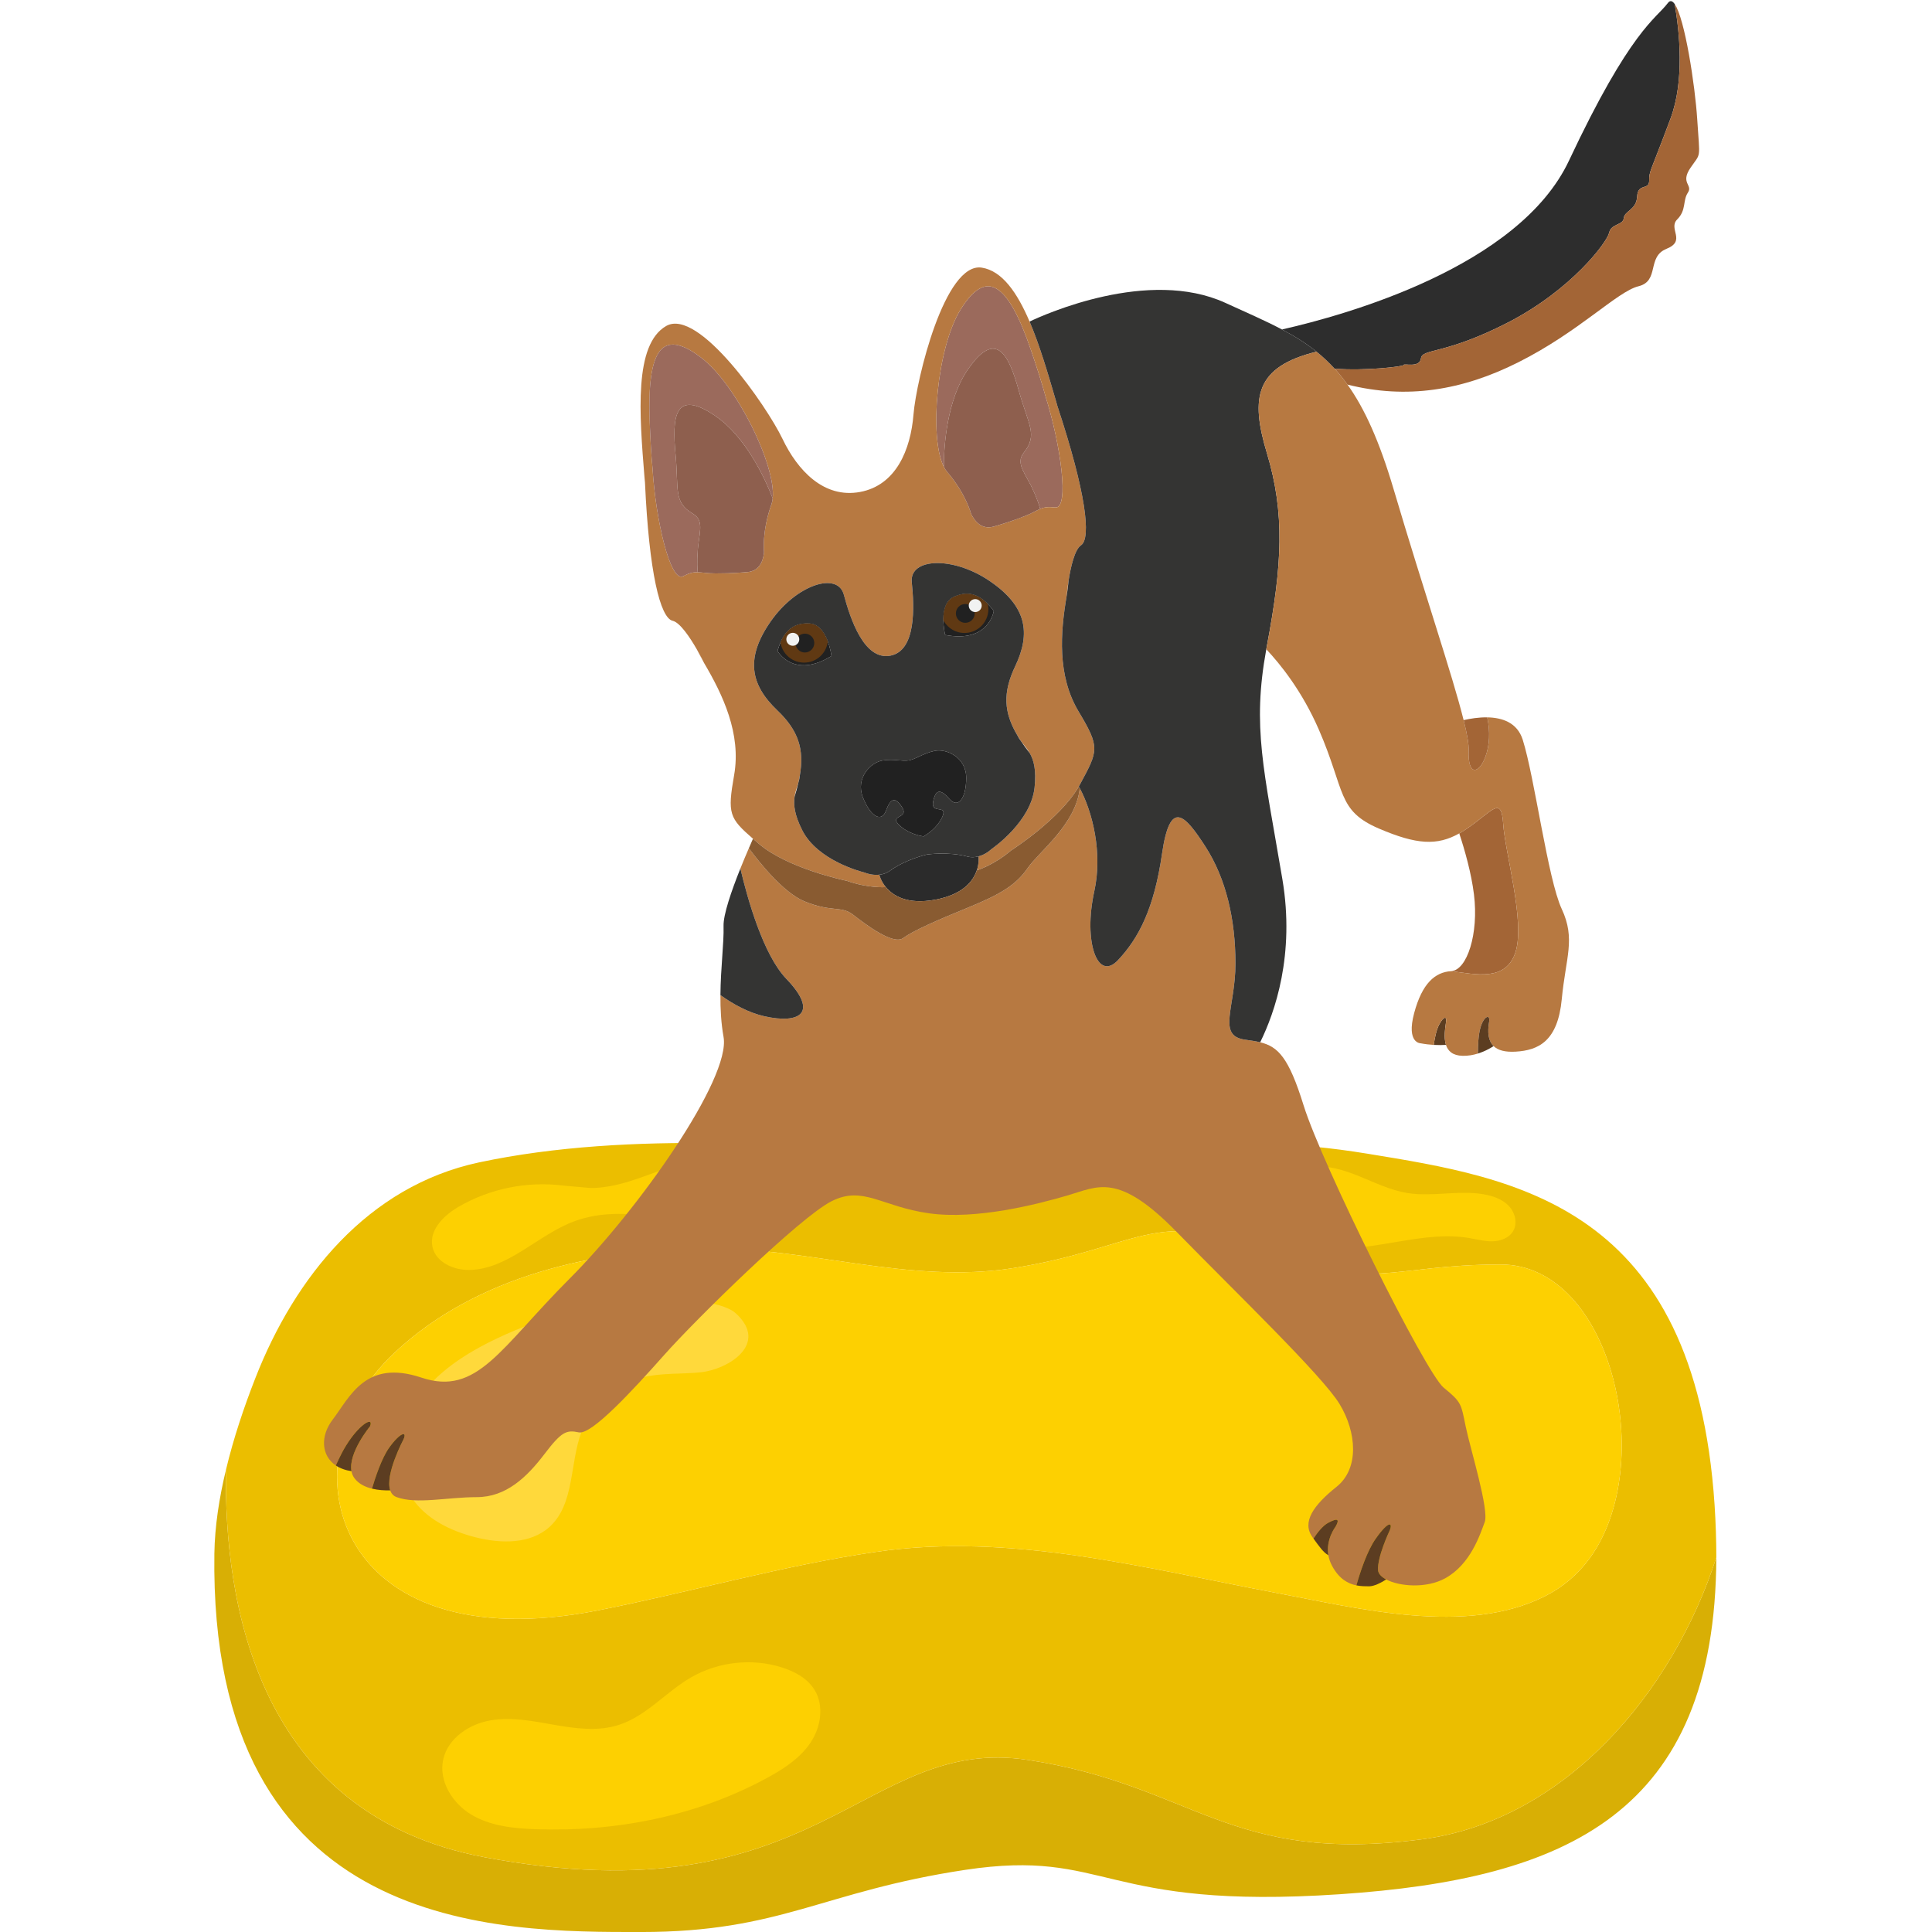 <svg xmlns="http://www.w3.org/2000/svg" xmlns:xlink="http://www.w3.org/1999/xlink" width="500" zoomAndPan="magnify" viewBox="0 0 375 375" height="500" preserveAspectRatio="xMidYMid meet" version="1.0"><defs><clipPath id="3473005105"><path d="M 41.594 285.125 L 333.137 285.125 L 333.137 375 L 41.594 375 Z M 41.594 285.125 " clip-rule="nonzero"/></clipPath><clipPath id="1b4a60c5be"><path d="M 43.766 221.508 L 333.137 221.508 L 333.137 363.418 L 43.766 363.418 Z M 43.766 221.508 " clip-rule="nonzero"/></clipPath></defs><g clip-path="url(#3473005105)"><path fill="#d8af05" d="M 333.137 302.301 C 332.949 352.051 303.938 364.703 260.145 367.664 C 213.5 370.809 215.223 358.746 187.363 362.938 C 159.523 367.137 151.664 375.004 124.41 375.004 C 97.16 375.004 40.562 375.527 41.609 301.566 C 41.691 296.234 42.551 290.715 43.871 285.242 C 43.43 310.82 49.805 352.152 94.016 360.484 C 159 372.738 167.387 336.711 199.52 341.602 C 231.676 346.512 238.488 361.934 276.035 357.004 C 303.789 353.332 324.688 328.527 333.137 302.301 " fill-opacity="1" fill-rule="nonzero"/></g><g clip-path="url(#1b4a60c5be)"><path fill="#ebbe00" d="M 308.566 302.445 C 306.281 305.594 303.285 308.113 299.805 309.855 C 284.543 317.531 263.707 312.184 247.941 309.223 C 222.348 304.418 196.188 297.367 169.965 301.23 C 151.809 303.895 134.012 309.035 116.027 312.582 C 64.668 322.715 54.184 283.562 76.555 262.578 C 92.484 247.617 115.438 242.562 136.672 242.289 C 156.84 242.035 176.504 249.359 196.73 246.129 C 220.84 242.289 223.984 234.254 244.945 242.625 C 265.91 251.02 269.746 245.438 291.293 245.438 C 312.844 245.438 321.816 284.254 308.566 302.445 Z M 332.801 292.121 C 328.945 233.895 294.207 228.648 265.406 223.93 C 236.605 219.207 219.789 223.93 203.023 230.223 C 193.062 233.957 182.727 232.91 172.645 230.246 C 167.488 228.883 162.48 227.055 157.32 225.629 C 151.18 223.93 145.582 221.977 139.105 221.891 C 123.949 221.664 107.809 222.457 92.945 225.629 C 71.418 230.246 57.246 247.828 49.555 267.512 C 47.395 273.027 45.34 279.094 43.871 285.242 C 43.43 310.82 49.805 352.152 94.016 360.484 C 159 372.738 167.387 336.711 199.52 341.602 C 231.676 346.512 238.488 361.934 276.035 357.004 C 303.789 353.332 324.688 328.527 333.137 302.301 C 333.137 299.07 333.031 295.668 332.801 292.121 " fill-opacity="1" fill-rule="nonzero"/></g><path fill="#fdd001" d="M 308.566 302.445 C 306.281 305.594 303.285 308.113 299.805 309.855 C 284.543 317.531 263.707 312.184 247.941 309.223 C 222.348 304.418 196.188 297.367 169.965 301.23 C 151.809 303.895 134.012 309.035 116.027 312.582 C 64.668 322.715 54.184 283.562 76.555 262.578 C 92.484 247.617 115.438 242.562 136.672 242.289 C 156.84 242.035 176.504 249.359 196.73 246.129 C 220.84 242.289 223.984 234.254 244.945 242.625 C 265.91 251.02 269.746 245.438 291.293 245.438 C 312.844 245.438 321.816 284.254 308.566 302.445 " fill-opacity="1" fill-rule="nonzero"/><path fill="#fdd001" d="M 109.355 230.125 C 102.367 229.223 95.09 230.691 89 234.242 C 86.152 235.902 83.266 238.734 83.926 241.965 C 84.543 244.969 88.02 246.551 91.082 246.5 C 98.645 246.371 104.363 239.691 111.453 237.055 C 121.57 233.289 132.789 238.172 143.559 237.445 C 146.91 237.219 150.828 235.883 151.629 232.613 C 152.484 229.141 149.094 225.969 145.668 224.965 C 140.551 223.465 135.059 224.785 130.023 226.523 C 124.988 228.262 119.969 230.59 114.645 230.59 L 109.355 230.125 " fill-opacity="1" fill-rule="nonzero"/><path fill="#fdd001" d="M 258.355 242.234 C 267.34 242.836 276.312 238.809 285.191 240.305 C 286.707 240.562 288.215 240.98 289.75 240.934 C 291.285 240.891 292.918 240.281 293.699 238.961 C 294.559 237.508 294.137 235.543 293.035 234.266 C 291.934 232.988 290.289 232.301 288.641 231.941 C 283.57 230.824 278.238 232.402 273.113 231.555 C 269.898 231.023 266.93 229.566 263.914 228.344 C 260.898 227.113 257.664 226.09 254.438 226.488 C 251.203 226.891 247.996 229.062 247.324 232.25 C 246.742 235.008 248.203 237.922 250.438 239.641 C 252.672 241.359 255.543 242.047 258.355 242.234 " fill-opacity="1" fill-rule="nonzero"/><path fill="#fdd001" d="M 158.105 328.012 C 156.73 325.77 154.254 324.426 151.746 323.637 C 145.941 321.809 139.379 322.539 134.109 325.594 C 129.238 328.418 125.414 333.125 120.043 334.828 C 116.051 336.094 111.73 335.516 107.605 334.793 C 103.484 334.07 99.27 333.207 95.145 333.934 C 91.02 334.66 86.938 337.41 86.031 341.504 C 85.098 345.688 87.812 350.031 91.492 352.223 C 95.172 354.418 99.605 354.895 103.887 355.047 C 119.438 355.613 135.258 352.523 148.926 345.074 C 152.113 343.34 155.262 341.289 157.297 338.281 C 159.328 335.273 160.004 331.105 158.105 328.012 " fill-opacity="1" fill-rule="nonzero"/><path fill="#ffd93b" d="M 142.848 254.945 C 142.574 254.691 142.281 254.477 141.977 254.305 C 138.074 252.113 130.969 252.391 126.625 252.445 C 116.211 252.578 105.895 255.312 96.508 259.766 C 90.512 262.613 84.656 266.312 80.973 271.836 C 77.289 277.363 76.242 285.059 79.871 290.621 C 82.617 294.836 87.496 297.18 92.367 298.406 C 97.238 299.633 102.957 299.742 106.672 296.363 C 111.582 291.898 110.547 284 112.91 277.793 C 114.836 272.75 119.301 268.754 124.52 267.398 C 128.223 266.438 132.121 266.754 135.926 266.367 C 141.406 265.812 149.285 260.859 142.848 254.945 " fill-opacity="1" fill-rule="nonzero"/><path fill="#b77941" d="M 207.418 112.66 C 207.305 113.816 207.18 114.84 207.035 115.684 C 207.035 115.68 207.035 115.66 207.039 115.641 L 207.418 112.66 " fill-opacity="1" fill-rule="nonzero"/><path fill="#9b6a5c" d="M 204.816 98.496 C 203.422 98.336 202.672 98.465 201.906 98.777 C 201.34 96.793 200.598 95.312 200.598 95.312 C 199.219 92.016 196.961 90.051 198.73 87.84 C 201.5 84.383 199.598 82.488 197.758 75.855 C 195.914 69.219 193.488 63.625 187.922 71.629 C 183.809 77.527 183.215 86.371 183.191 90.598 C 180.305 84.91 181.844 67.434 186.477 60.027 C 191.41 52.141 195.586 54.625 200.156 68.078 C 201.301 71.441 202.23 74.344 202.926 76.898 C 202.93 76.914 202.934 76.918 202.938 76.934 C 205.859 86.199 207.645 98.824 204.816 98.496 " fill-opacity="1" fill-rule="nonzero"/><path fill="#b77941" d="M 204.816 98.5 C 203.422 98.336 202.668 98.465 201.906 98.777 C 201.117 99.105 200.312 99.629 198.77 100.234 C 195.738 101.41 193.246 102.098 193.246 102.098 C 191.418 102.746 189.734 102.223 188.496 99.758 C 188.496 99.758 187.516 95.871 183.816 91.555 C 183.586 91.293 183.383 90.973 183.191 90.598 C 180.305 84.914 181.848 67.43 186.48 60.027 C 191.41 52.141 195.582 54.629 200.156 68.078 C 201.305 71.445 202.23 74.344 202.926 76.898 C 202.926 76.914 202.934 76.918 202.938 76.938 C 205.859 86.199 207.645 98.824 204.816 98.5 Z M 149.984 96.734 C 149.941 97.152 149.859 97.527 149.75 97.852 C 147.828 103.203 148.301 107.188 148.301 107.188 C 148.023 109.934 146.641 111.02 144.695 111.07 C 144.695 111.07 142.125 111.316 138.875 111.301 C 137.219 111.289 136.277 111.09 135.422 111.066 C 134.598 111.047 133.848 111.191 132.609 111.844 C 130.082 113.156 127.246 100.727 126.668 91.027 L 126.668 90.992 C 126.402 88.359 126.238 85.312 126.109 81.762 C 125.582 67.562 128.59 63.75 136.012 69.355 C 142.98 74.613 150.656 90.391 149.984 96.734 Z M 209.355 138.102 C 205.156 131.086 205.84 122.73 207.031 115.703 C 207.031 115.703 207.031 115.699 207.035 115.684 C 207.035 115.68 207.035 115.66 207.039 115.641 C 207.062 115.371 207.18 114.152 207.418 112.66 C 207.418 112.648 207.418 112.641 207.422 112.625 C 207.832 110.055 208.59 106.664 209.82 105.844 C 211.863 104.477 210.754 95.504 205.266 78.887 C 205.262 78.883 205.262 78.879 205.258 78.875 C 205.168 78.535 205.078 78.207 204.98 77.883 C 203.43 72.57 201.809 67.02 199.84 62.414 C 197.434 56.781 194.512 52.566 190.562 51.949 C 183.391 50.832 177.871 73.59 177.309 80.441 C 176.758 87.281 173.93 94.199 166.926 95.492 C 159.926 96.785 154.816 91.34 151.859 85.141 C 148.895 78.945 135.621 59.664 129.312 63.27 C 123.012 66.875 124.109 80.391 125.094 92.645 C 125.121 92.98 125.156 93.32 125.191 93.668 C 125.191 93.672 125.195 93.684 125.191 93.688 C 125.988 111.164 128.156 119.941 130.555 120.492 C 131.992 120.824 133.91 123.715 135.211 125.969 C 135.219 125.98 135.219 125.992 135.23 126 C 135.984 127.316 136.531 128.402 136.645 128.652 L 136.664 128.691 C 136.672 128.699 136.672 128.703 136.672 128.703 C 140.293 134.844 143.91 142.41 142.492 150.453 C 141.176 157.945 141.543 158.785 146.152 162.797 C 146.5 163.098 146.875 163.414 147.27 163.758 C 152.844 168.562 163.988 170.891 164.336 170.965 C 164.344 170.965 164.348 170.965 164.348 170.965 C 168.496 172.43 171.789 172.203 171.945 172.191 C 170.934 170.961 170.676 169.777 170.676 169.777 C 169.773 169.879 168.762 169.742 167.77 169.344 C 167.77 169.344 167.758 169.34 167.742 169.34 C 167.215 169.207 158.738 167.055 155.742 161.191 C 154.176 158.125 153.996 156.172 154.23 154.621 C 154.391 153.602 154.73 152.758 154.973 151.891 C 154.984 151.875 154.988 151.855 154.988 151.84 C 155.086 151.41 155.172 150.988 155.238 150.578 C 156.141 145.418 154.965 141.77 150.863 137.867 C 145.652 132.902 144.621 127.746 149.582 120.633 C 154.539 113.512 162.562 110.867 163.789 115.449 C 165.023 120.023 167.691 128.211 172.785 127.27 C 177.879 126.324 177.457 117.727 176.969 113.012 C 176.488 108.293 184.926 107.895 192.094 112.773 C 199.266 117.645 200.141 122.832 197.043 129.332 C 194.609 134.441 194.809 138.273 197.492 142.77 C 197.703 143.129 197.934 143.492 198.176 143.859 C 198.18 143.871 198.195 143.887 198.211 143.898 C 198.746 144.621 199.363 145.289 199.871 146.188 C 200.648 147.551 201.184 149.438 200.812 152.863 C 200.105 159.41 192.953 164.449 192.504 164.762 C 192.492 164.77 192.488 164.777 192.488 164.777 C 191.695 165.508 190.801 165.992 189.922 166.219 C 189.922 166.219 190.105 167.418 189.598 168.93 C 189.75 168.883 192.906 167.918 196.258 165.066 C 196.258 165.066 196.262 165.066 196.266 165.062 C 196.559 164.875 205.73 158.977 209.398 152.652 C 209.48 152.512 209.559 152.367 209.637 152.227 C 213.184 145.648 213.555 145.117 209.355 138.102 " fill-opacity="1" fill-rule="nonzero"/><path fill="#8e5f4e" d="M 200.598 95.312 C 200.598 95.312 201.34 96.793 201.906 98.777 C 201.117 99.105 200.312 99.629 198.77 100.23 C 195.734 101.414 193.246 102.094 193.246 102.094 C 191.414 102.742 189.734 102.223 188.496 99.758 C 188.496 99.758 187.516 95.871 183.816 91.559 C 183.59 91.293 183.383 90.973 183.191 90.598 C 183.215 86.371 183.809 77.527 187.922 71.629 C 193.488 63.625 195.914 69.219 197.758 75.855 C 199.598 82.488 201.5 84.383 198.73 87.84 C 196.961 90.051 199.219 92.016 200.598 95.312 " fill-opacity="1" fill-rule="nonzero"/><path fill="#2b2b2b" d="M 189.598 168.93 C 189.594 168.93 189.594 168.93 189.594 168.93 C 188.91 170.988 186.949 173.629 181.52 174.633 C 176.094 175.637 173.32 173.867 171.953 172.191 C 171.953 172.191 171.953 172.191 171.945 172.191 C 170.934 170.961 170.676 169.777 170.676 169.777 C 171.449 169.699 172.137 169.449 172.672 169.059 C 175.812 166.77 179.902 165.863 179.902 165.863 C 179.902 165.863 184.051 165.25 187.805 166.262 C 188.441 166.438 189.176 166.426 189.922 166.219 C 189.922 166.219 190.105 167.418 189.598 168.93 " fill-opacity="1" fill-rule="nonzero"/><path fill="#b77941" d="M 136.668 128.688 C 136.23 127.953 135.746 127.043 135.23 126 L 136.668 128.688 " fill-opacity="1" fill-rule="nonzero"/><path fill="#9b6a5c" d="M 149.984 96.734 C 148.457 92.797 144.746 84.75 138.805 80.703 C 130.742 75.219 130.477 81.312 131.121 88.168 C 131.77 95.023 130.668 97.473 134.492 99.711 C 136.93 101.141 135.523 103.789 135.41 107.359 C 135.41 107.359 135.242 109.008 135.426 111.066 C 134.598 111.047 133.848 111.191 132.609 111.84 C 130.082 113.16 127.246 100.727 126.668 91.027 C 126.668 91.016 126.668 91.004 126.668 90.992 C 126.402 88.355 126.238 85.316 126.105 81.766 C 125.578 67.562 128.59 63.75 136.012 69.355 C 142.98 74.613 150.656 90.391 149.984 96.734 " fill-opacity="1" fill-rule="nonzero"/><path fill="#343433" d="M 183.453 123.242 C 183.453 123.242 181.961 117.277 185.18 115.832 C 188.398 114.383 190.734 115.734 192.891 118.594 C 192.891 118.594 191.961 124.883 183.453 123.242 Z M 187.543 151.039 C 187.516 155.078 185.934 156.996 184.262 155.059 C 182.586 153.121 181.59 153.148 181.117 155.641 C 180.648 158.129 184.051 156.031 182.895 158.566 C 181.918 160.707 179.875 161.992 179.254 162.352 C 179.25 162.352 179.25 162.352 179.25 162.352 C 178.535 162.238 176.176 161.762 174.508 160.117 C 172.52 158.16 176.453 158.902 175.125 156.746 C 173.801 154.59 172.852 154.918 171.98 157.328 C 171.105 159.738 168.945 158.508 167.48 154.75 C 166.012 150.996 169.012 147.953 171.348 147.602 C 173.633 147.262 174.973 147.828 176.43 147.59 C 177.883 147.289 179.125 146.246 181.387 145.75 C 183.691 145.242 187.578 147.008 187.543 151.039 Z M 161.387 127.32 C 154.023 131.895 150.91 126.352 150.91 126.352 C 151.902 122.914 153.605 120.812 157.125 121.02 C 160.648 121.219 161.387 127.32 161.387 127.32 Z M 198.207 143.902 C 198.195 143.887 198.184 143.871 198.176 143.859 C 197.922 143.52 197.691 143.168 197.492 142.773 C 194.809 138.273 194.609 134.441 197.043 129.332 C 200.141 122.832 199.266 117.648 192.094 112.773 C 184.926 107.895 176.488 108.293 176.973 113.012 C 177.457 117.727 177.883 126.328 172.789 127.27 C 167.691 128.211 165.023 120.023 163.793 115.445 C 162.562 110.867 154.539 113.512 149.582 120.633 C 144.621 127.746 145.652 132.902 150.863 137.867 C 154.961 141.77 156.141 145.418 155.238 150.578 C 155.195 151.02 155.105 151.434 154.988 151.84 C 154.988 151.855 154.98 151.875 154.973 151.887 C 154.781 152.754 154.531 153.66 154.234 154.621 C 153.996 156.172 154.176 158.125 155.738 161.191 C 158.734 167.055 167.215 169.207 167.742 169.34 C 167.758 169.34 167.766 169.344 167.766 169.344 C 168.762 169.742 169.777 169.879 170.676 169.777 C 171.449 169.699 172.137 169.449 172.672 169.059 C 175.812 166.773 179.906 165.863 179.906 165.863 C 179.906 165.863 184.051 165.25 187.801 166.262 C 188.441 166.438 189.176 166.426 189.922 166.219 C 190.801 165.992 191.699 165.504 192.484 164.773 C 192.484 164.773 192.492 164.77 192.504 164.762 C 192.953 164.449 200.105 159.41 200.812 152.859 C 201.18 149.438 200.652 147.551 199.875 146.188 C 199.254 145.395 198.695 144.637 198.207 143.902 " fill-opacity="1" fill-rule="nonzero"/><path fill="#212121" d="M 187.543 151.039 C 187.516 155.078 185.934 156.996 184.262 155.059 C 182.586 153.121 181.59 153.148 181.117 155.641 C 180.648 158.129 184.051 156.031 182.895 158.566 C 181.918 160.707 179.875 161.992 179.254 162.352 C 179.25 162.352 179.25 162.352 179.25 162.352 C 178.535 162.238 176.176 161.762 174.508 160.117 C 172.52 158.16 176.453 158.902 175.125 156.746 C 173.801 154.59 172.852 154.918 171.98 157.328 C 171.105 159.738 168.945 158.508 167.48 154.75 C 166.012 150.996 169.012 147.953 171.348 147.602 C 173.633 147.262 174.973 147.828 176.43 147.59 C 177.883 147.289 179.125 146.246 181.387 145.75 C 183.691 145.242 187.578 147.008 187.543 151.039 " fill-opacity="1" fill-rule="nonzero"/><path fill="#212121" d="M 161.387 127.32 C 154.023 131.895 150.91 126.352 150.91 126.352 C 151.082 125.762 151.273 125.211 151.488 124.703 C 152.539 122.262 154.211 120.852 157.125 121.02 C 158.98 121.125 160.066 122.867 160.676 124.496 C 161.223 125.957 161.387 127.32 161.387 127.32 " fill-opacity="1" fill-rule="nonzero"/><path fill="#212121" d="M 192.891 118.594 C 192.891 118.594 191.961 124.883 183.453 123.242 C 183.453 123.242 181.961 117.277 185.18 115.832 C 188.398 114.383 190.734 115.734 192.891 118.594 " fill-opacity="1" fill-rule="nonzero"/><path fill="#8e5f4e" d="M 149.984 96.734 C 149.941 97.152 149.863 97.527 149.746 97.852 C 147.832 103.207 148.301 107.188 148.301 107.188 C 148.02 109.93 146.637 111.02 144.695 111.066 C 144.695 111.066 142.125 111.316 138.871 111.301 C 137.219 111.289 136.277 111.09 135.426 111.066 C 135.242 109.008 135.41 107.359 135.41 107.359 C 135.523 103.789 136.93 101.141 134.492 99.711 C 130.668 97.473 131.77 95.023 131.121 88.168 C 130.477 81.312 130.742 75.219 138.805 80.703 C 144.746 84.75 148.457 92.797 149.984 96.734 " fill-opacity="1" fill-rule="nonzero"/><path fill="#603913" d="M 160.676 124.496 C 160.457 126.469 158.969 128.16 156.91 128.539 C 154.391 129.004 151.973 127.336 151.508 124.816 L 151.488 124.703 C 152.539 122.262 154.211 120.852 157.125 121.02 C 158.98 121.125 160.066 122.867 160.676 124.496 " fill-opacity="1" fill-rule="nonzero"/><path fill="#212121" d="M 154.426 125.148 C 154.246 124.156 154.898 123.203 155.895 123.02 C 156.883 122.836 157.84 123.492 158.023 124.484 C 158.203 125.477 157.547 126.434 156.555 126.617 C 155.562 126.801 154.613 126.145 154.426 125.148 " fill-opacity="1" fill-rule="nonzero"/><path fill="#f1f2f2" d="M 152.648 124.316 C 152.523 123.633 152.973 122.977 153.656 122.852 C 154.34 122.727 154.992 123.176 155.117 123.859 C 155.242 124.543 154.793 125.199 154.109 125.324 C 153.43 125.449 152.773 124.996 152.648 124.316 " fill-opacity="1" fill-rule="nonzero"/><path fill="#603913" d="M 183.09 120.352 C 184.004 122.117 185.992 123.164 188.051 122.781 C 190.57 122.316 192.23 119.895 191.77 117.379 L 191.75 117.266 C 189.895 115.359 187.832 114.637 185.168 115.836 C 183.473 116.602 183.082 118.617 183.09 120.352 " fill-opacity="1" fill-rule="nonzero"/><path fill="#212121" d="M 189.16 118.73 C 188.98 117.738 188.027 117.078 187.035 117.266 C 186.039 117.449 185.387 118.402 185.566 119.395 C 185.75 120.391 186.703 121.047 187.699 120.859 C 188.688 120.68 189.344 119.723 189.16 118.73 " fill-opacity="1" fill-rule="nonzero"/><path fill="#f1f2f2" d="M 190.527 117.316 C 190.402 116.633 189.746 116.18 189.062 116.309 C 188.379 116.434 187.93 117.09 188.055 117.773 C 188.18 118.457 188.836 118.906 189.52 118.781 C 190.203 118.652 190.652 118 190.527 117.316 " fill-opacity="1" fill-rule="nonzero"/><path fill="#b77941" d="M 288.176 295.457 C 287.27 297.855 285.453 303.625 280.504 306.348 C 276.855 308.352 271.645 307.945 269.062 306.574 C 268.133 306.082 267.539 305.469 267.484 304.793 C 267.281 302.246 269.719 297.109 269.719 297.109 C 270.379 295.605 269.672 294.922 267.051 298.617 C 265.363 300.992 264.02 305.09 263.273 307.719 C 261.664 307.398 259.922 306.484 258.547 303.918 C 258.176 303.215 257.949 302.531 257.836 301.875 C 257.312 298.777 259.23 296.332 259.23 296.332 C 260.043 294.902 259.715 294.535 257.746 295.605 C 256.715 296.172 255.688 297.5 254.945 298.633 C 254.887 298.543 254.82 298.461 254.762 298.375 C 252.625 295.457 254.953 292.152 259.422 288.59 C 263.891 285.023 263.309 277.957 260.004 272.512 C 256.703 267.066 239.801 250.797 228.402 239.129 C 217.008 227.461 213.121 230.312 207.227 232.031 C 201.328 233.754 189.547 236.797 180.316 235.5 C 171.082 234.203 167.531 230.055 161.391 233.164 C 155.246 236.277 135.148 255.98 128.934 262.98 C 122.715 269.984 114.816 278.539 112.352 278.023 C 109.895 277.504 108.988 277.891 105.625 282.301 C 102.262 286.707 98.238 290.594 92.539 290.594 C 86.84 290.594 80.879 292.023 76.996 290.594 C 76.344 290.359 75.949 289.891 75.742 289.277 C 74.691 286.203 78.293 279.449 78.293 279.449 C 79.148 277.664 77.676 278.004 75.551 280.969 C 74.082 283.016 72.832 286.797 72.199 288.945 C 70.887 288.625 69.652 288.031 68.836 286.969 C 68.508 286.543 68.309 286.066 68.223 285.555 C 67.562 282.004 71.816 276.855 71.816 276.855 C 72.512 275.121 70.488 275.965 68.148 279.121 C 66.805 280.941 65.801 283.023 65.195 284.453 C 62.332 282.535 62.152 278.715 64.562 275.559 C 67.93 271.148 70.91 263.762 81.789 267.391 C 92.668 271.02 97.07 261.688 110.543 248.203 C 124.012 234.723 141.883 209.309 140.441 201.273 C 139.957 198.57 139.816 195.809 139.836 193.148 C 142.371 194.965 145.305 196.559 148.359 197.254 C 155.227 198.809 158.98 196.605 152.629 189.996 C 148.168 185.355 145.125 174.594 143.707 168.578 C 144.25 167.227 144.809 165.891 145.352 164.645 C 147.395 167.414 152.043 173.238 156.082 174.926 C 161.445 177.16 163.254 175.734 165.586 177.551 C 167.918 179.359 173.355 183.512 175.301 182.082 C 177.242 180.66 181.656 178.715 188 176.121 C 194.34 173.527 197.254 171.715 199.488 168.473 C 201.645 165.344 208.863 159.977 209.586 152.996 C 212.031 157.57 214.059 165.484 212.398 173.012 C 210.258 182.734 212.988 190.641 217.008 186.359 C 221.02 182.082 224.004 176.383 225.555 165.68 C 227.109 154.98 229.957 158.102 233.973 164.324 C 237.988 170.551 239.801 178.453 239.801 187.012 C 239.801 195.566 236.176 201.016 241.617 201.793 C 242.727 201.949 243.711 202.086 244.602 202.305 C 248.062 203.152 250.129 205.219 253.012 214.5 C 256.641 226.164 276.715 266.484 280.211 269.336 C 283.707 272.188 283.578 272.449 284.484 276.855 C 285.395 281.262 289.086 293.062 288.176 295.457 " fill-opacity="1" fill-rule="nonzero"/><path fill="#5c3d21" d="M 71.816 276.855 C 71.816 276.855 67.562 282.004 68.223 285.555 C 67 285.371 65.992 284.988 65.195 284.453 C 65.801 283.023 66.805 280.941 68.148 279.121 C 70.488 275.965 72.512 275.121 71.816 276.855 " fill-opacity="1" fill-rule="nonzero"/><path fill="#343433" d="M 148.359 197.254 C 145.305 196.559 142.371 194.965 139.836 193.148 C 139.871 187.891 140.539 183.02 140.441 179.75 C 140.375 177.551 141.949 172.973 143.707 168.578 C 145.125 174.594 148.168 185.355 152.629 189.996 C 158.98 196.605 155.227 198.809 148.359 197.254 " fill-opacity="1" fill-rule="nonzero"/><path fill="#895b31" d="M 209.586 152.992 L 209.586 152.996 C 208.863 159.977 201.645 165.344 199.488 168.473 C 197.254 171.715 194.34 173.527 188 176.121 C 181.656 178.715 177.242 180.66 175.301 182.082 C 173.355 183.512 167.918 179.359 165.586 177.551 C 163.254 175.734 161.445 177.16 156.082 174.926 C 152.043 173.238 147.395 167.414 145.352 164.645 C 145.625 164 145.895 163.379 146.152 162.797 C 146.5 163.098 146.875 163.414 147.27 163.758 C 152.844 168.562 163.988 170.891 164.336 170.965 C 164.344 170.965 164.348 170.965 164.348 170.965 C 168.496 172.43 171.789 172.203 171.945 172.191 C 171.953 172.191 171.953 172.191 171.953 172.191 C 173.32 173.867 176.094 175.637 181.52 174.633 C 186.949 173.629 188.91 170.988 189.594 168.93 C 189.594 168.93 189.594 168.93 189.598 168.93 C 189.75 168.883 192.906 167.918 196.258 165.066 C 196.258 165.066 196.262 165.066 196.266 165.062 C 196.559 164.875 205.73 158.977 209.398 152.652 C 209.461 152.762 209.523 152.879 209.586 152.992 " fill-opacity="1" fill-rule="nonzero"/><path fill="#343433" d="M 248.91 170.656 C 251.379 185.328 247.438 196.551 244.602 202.305 C 243.711 202.086 242.727 201.949 241.617 201.793 C 236.176 201.016 239.801 195.566 239.801 187.012 C 239.801 178.453 237.988 170.551 233.973 164.324 C 229.957 158.102 227.109 154.98 225.555 165.68 C 224.004 176.383 221.02 182.082 217.008 186.359 C 212.988 190.641 210.258 182.734 212.398 173.012 C 214.059 165.484 212.031 157.57 209.586 152.996 L 209.586 152.992 C 209.523 152.879 209.461 152.762 209.398 152.652 C 209.48 152.512 209.559 152.367 209.637 152.227 C 213.184 145.648 213.555 145.117 209.355 138.102 C 205.156 131.086 205.84 122.73 207.031 115.703 C 207.031 115.703 207.031 115.699 207.035 115.684 C 207.18 114.84 207.305 113.816 207.418 112.66 C 207.418 112.648 207.418 112.641 207.422 112.625 C 207.832 110.055 208.59 106.664 209.82 105.844 C 211.863 104.477 210.754 95.504 205.266 78.887 C 205.262 78.883 205.262 78.879 205.258 78.875 C 205.168 78.535 205.078 78.207 204.98 77.883 C 203.43 72.57 201.809 67.02 199.84 62.414 C 202.742 61.031 222.926 51.949 237.859 58.793 C 241.957 60.668 245.578 62.23 248.824 63.949 C 251.262 65.23 253.488 66.605 255.547 68.262 C 243.707 71.168 242.625 77.074 245.906 87.961 C 249.43 99.629 248.871 109.742 245.906 125.348 C 245.867 125.574 245.824 125.801 245.785 126.023 C 243.02 141.18 245.297 149.215 248.91 170.656 " fill-opacity="1" fill-rule="nonzero"/><path fill="#a36536" d="M 294.199 184.676 C 292.387 190.641 286.367 189.082 281.668 188.5 C 284.777 188.305 287.035 181.207 286.098 173.625 C 285.586 169.453 284.297 164.965 283.242 161.762 C 283.734 161.484 284.234 161.168 284.746 160.824 C 289.668 157.453 291.418 154.34 291.77 159.914 C 292.129 165.492 296.012 178.715 294.199 184.676 " fill-opacity="1" fill-rule="nonzero"/><path fill="#5c3d21" d="M 280.695 198.227 C 280.527 199.461 280.191 201.348 280.66 202.812 C 279.988 202.852 279.184 202.867 278.293 202.816 C 278.449 201.656 278.762 199.988 279.305 198.938 C 280.211 197.188 280.824 197.266 280.695 198.227 " fill-opacity="1" fill-rule="nonzero"/><path fill="#b77941" d="M 303.137 193.945 C 302.359 202.113 298.605 203.863 294.199 204.125 C 292.168 204.246 290.766 203.879 289.91 203.051 C 288.914 202.086 288.664 200.488 289.043 198.293 C 289.297 196.797 288.016 197.121 287.336 199.523 C 286.934 200.953 286.859 203.043 286.867 204.492 C 285.953 204.777 284.953 204.957 283.902 204.934 C 281.949 204.891 281.039 203.992 280.66 202.812 C 280.191 201.348 280.527 199.461 280.695 198.227 C 280.824 197.266 280.211 197.188 279.305 198.938 C 278.762 199.988 278.449 201.656 278.293 202.816 C 277.508 202.77 276.648 202.676 275.742 202.504 C 275.742 202.504 272.926 202.504 274.48 196.668 C 276.035 190.836 278.559 188.695 281.668 188.5 C 286.367 189.082 292.387 190.641 294.199 184.676 C 296.012 178.715 292.129 165.492 291.77 159.914 C 291.418 154.34 289.668 157.453 284.746 160.824 C 284.234 161.168 283.734 161.484 283.242 161.762 C 278.949 164.18 274.965 163.961 267.648 160.824 C 259.488 157.324 261.172 153.562 255.992 141.633 C 252.723 134.113 248.477 128.871 245.785 126.023 C 245.824 125.801 245.867 125.574 245.906 125.348 C 248.871 109.742 249.43 99.629 245.906 87.961 C 242.625 77.074 243.707 71.168 255.547 68.262 C 256.777 69.246 257.945 70.336 259.066 71.566 C 259.922 72.5 260.75 73.531 261.551 74.652 C 264.852 79.27 267.734 85.605 270.496 94.941 C 276.438 115.023 281.926 131.055 284.09 139.777 C 284.762 142.469 285.113 144.461 285.066 145.664 C 284.875 150.773 287.098 150.191 288.32 146.883 C 289.129 144.691 289.273 141.98 288.672 139.238 C 291.578 139.285 294.504 140.246 295.559 143.578 C 297.891 150.969 300.418 170.609 303.137 176.445 C 305.855 182.277 303.914 185.777 303.137 193.945 " fill-opacity="1" fill-rule="nonzero"/><path fill="#2d2d2d" d="M 324.25 23.012 C 320.23 33.773 320.105 33.121 320.105 35.066 C 320.105 37.012 317.898 35.477 317.773 38.125 C 317.645 40.773 315.312 40.902 315.18 42.328 C 315.051 43.754 312.719 43.367 312.332 45.18 C 311.945 46.996 305.078 56.199 292.777 62.555 C 280.473 68.902 276.066 67.609 275.809 69.555 C 275.547 71.5 272.441 70.461 272.441 70.848 C 272.441 71.152 264.977 72.016 259.066 71.566 C 257.945 70.336 256.777 69.246 255.547 68.262 C 253.488 66.605 251.262 65.23 248.824 63.949 C 261.152 61.16 294.844 51.816 304.539 31.176 C 316.477 5.77 321.398 3.695 323.73 0.586 C 324.156 0.012 324.598 0.141 325.051 0.773 C 325.969 6.004 327.02 15.59 324.25 23.012 " fill-opacity="1" fill-rule="nonzero"/><path fill="#a36536" d="M 328.137 32.551 C 326.062 35.59 328.652 35.844 327.613 37.398 C 326.582 38.957 327.359 40.773 325.543 42.59 C 323.73 44.402 327.359 46.734 323.473 48.293 C 319.586 49.848 322.176 54.539 318.031 55.562 C 313.887 56.59 306.559 64.371 294.68 70.332 C 283.832 75.777 273.062 77.547 261.551 74.652 C 260.75 73.531 259.922 72.5 259.066 71.566 C 264.977 72.016 272.441 71.152 272.441 70.848 C 272.441 70.461 275.547 71.5 275.809 69.555 C 276.066 67.609 280.473 68.902 292.777 62.555 C 305.078 56.199 311.945 46.996 312.332 45.18 C 312.719 43.367 315.051 43.754 315.18 42.328 C 315.312 40.902 317.645 40.773 317.773 38.125 C 317.898 35.477 320.105 37.012 320.105 35.066 C 320.105 33.121 320.23 33.773 324.25 23.012 C 327.02 15.59 325.969 6.004 325.051 0.773 C 327.027 3.609 329.012 16.578 329.43 23.145 C 329.945 31.176 330.207 29.516 328.137 32.551 " fill-opacity="1" fill-rule="nonzero"/><path fill="#5c3d21" d="M 78.293 279.449 C 78.293 279.449 74.691 286.203 75.742 289.277 C 74.68 289.309 73.41 289.242 72.199 288.945 C 72.832 286.797 74.082 283.016 75.551 280.969 C 77.676 278.004 79.148 277.664 78.293 279.449 " fill-opacity="1" fill-rule="nonzero"/><path fill="#5c3d21" d="M 259.23 296.332 C 259.23 296.332 257.312 298.777 257.836 301.875 C 256.832 301.297 256.125 300.25 254.945 298.633 C 255.688 297.5 256.715 296.172 257.746 295.605 C 259.715 294.535 260.043 294.902 259.23 296.332 " fill-opacity="1" fill-rule="nonzero"/><path fill="#5c3d21" d="M 269.719 297.109 C 269.719 297.109 267.281 302.246 267.484 304.793 C 267.539 305.469 268.133 306.082 269.062 306.574 C 267.977 307.258 266.695 307.902 265.738 307.902 C 265.012 307.902 264.164 307.902 263.273 307.719 C 264.02 305.09 265.363 300.992 267.051 298.617 C 269.672 294.922 270.379 295.605 269.719 297.109 " fill-opacity="1" fill-rule="nonzero"/><path fill="#5c3d21" d="M 289.91 203.051 C 289.098 203.574 288.055 204.121 286.867 204.492 C 286.859 203.043 286.934 200.953 287.336 199.523 C 288.016 197.121 289.297 196.797 289.043 198.293 C 288.664 200.488 288.914 202.086 289.91 203.051 " fill-opacity="1" fill-rule="nonzero"/><path fill="#a36536" d="M 288.32 146.883 C 287.098 150.191 284.875 150.773 285.066 145.664 C 285.113 144.461 284.762 142.469 284.09 139.777 C 285.367 139.48 287.016 139.211 288.672 139.238 C 289.273 141.98 289.129 144.691 288.32 146.883 " fill-opacity="1" fill-rule="nonzero"/></svg>